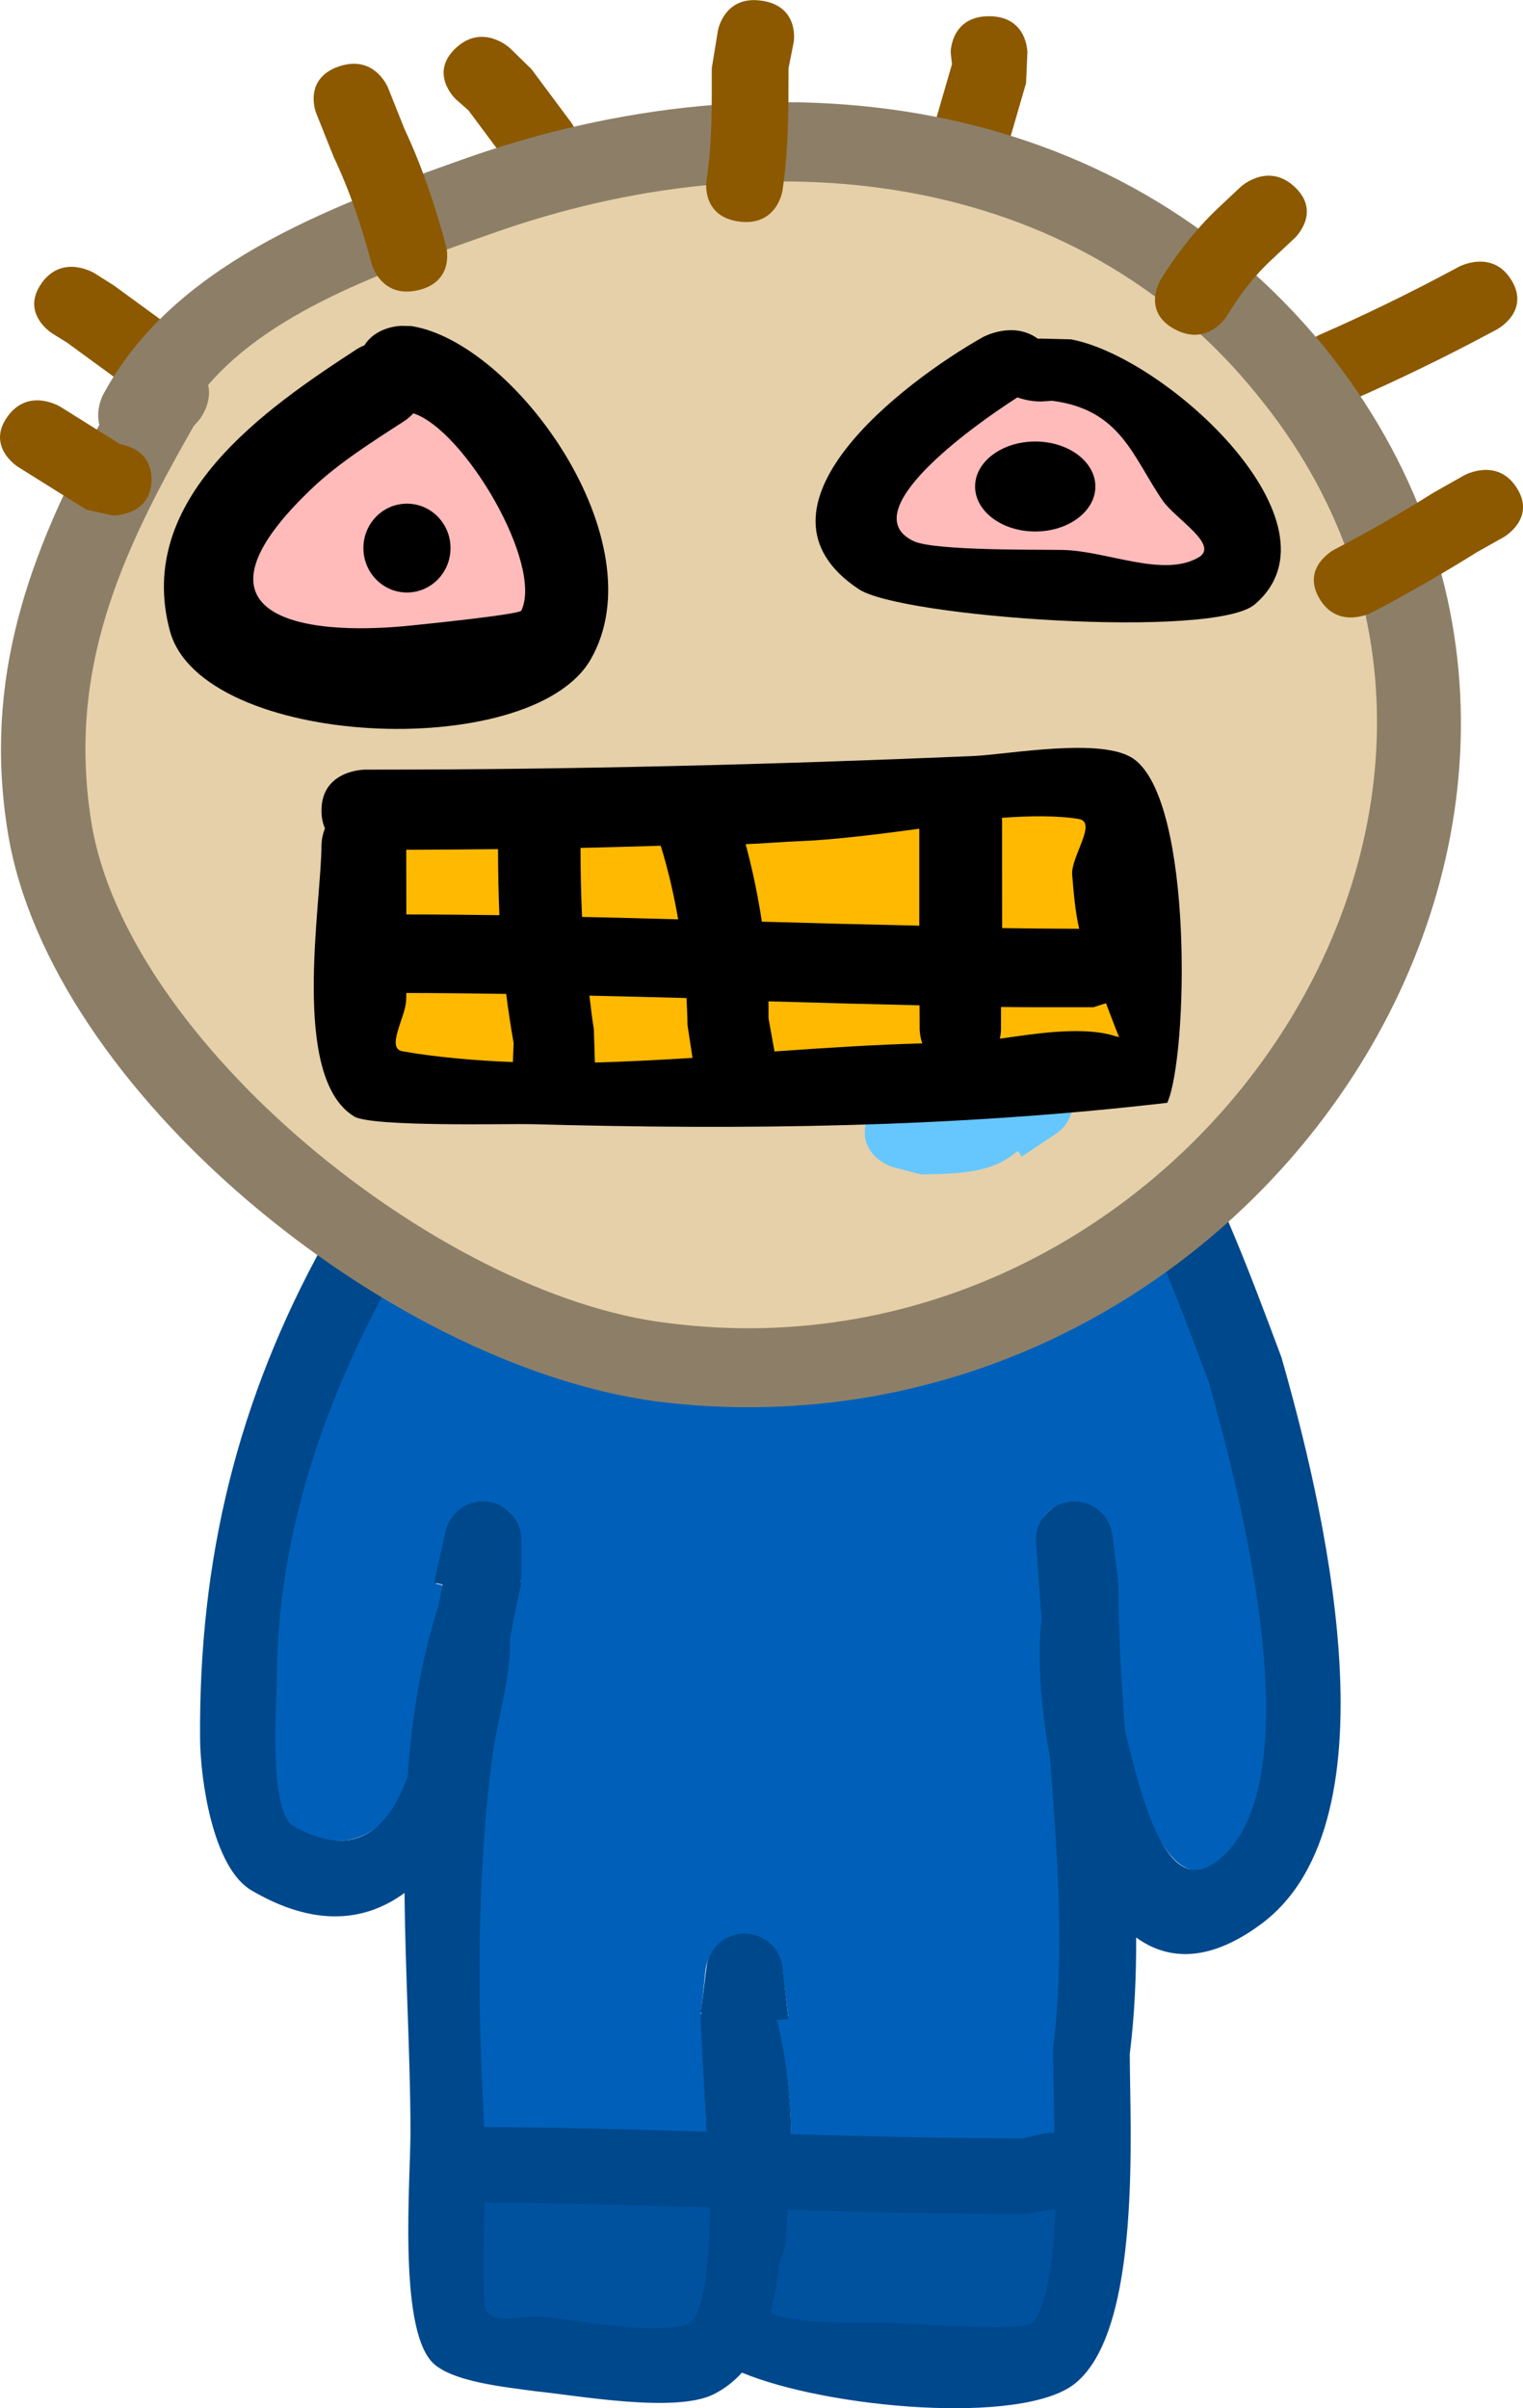 <svg version="1.1" xmlns="http://www.w3.org/2000/svg" xmlns:xlink="http://www.w3.org/1999/xlink" width="29.756" height="47.053" viewBox="0,0,29.756,47.053"><g transform="translate(-224.968,-141.96)"><g data-paper-data="{&quot;isPaintingLayer&quot;:true}" fill-rule="nonzero" stroke="none" stroke-width="0.5" stroke-linecap="butt" stroke-linejoin="miter" stroke-miterlimit="10" stroke-dasharray="" stroke-dashoffset="0" style="mix-blend-mode: normal"><path d="M247.41,165.863l0.222,0.552c0.353,0.823 0.67,1.664 0.985,2.502c0.544,1.907 2.147,7.913 0.18,9.418c-0.923,0.706 -1.508,-0.903 -1.901,-2.572c-0.069,-0.96 -0.122,-1.899 -0.123,-2.85l-0.026,-0.043l0.021,-0.003l-0.107,-0.875c-0.041,-0.375 -0.356,-0.662 -0.742,-0.662c-0.414,0 -0.674,0.271 -0.674,0.685c0,0.021 0.001,0.041 0.003,0.061l0.112,1.497l0.001,-0c-0,0.002 -0.001,0.005 -0.001,0.007c-0.078,0.633 -0.025,1.674 0.172,2.719c0.143,1.908 0.279,3.858 0.044,5.737c-0.002,0.891 0.182,4.866 -0.495,5.346c-0.237,0.168 -2.499,-0.036 -2.888,-0.036c-0.196,-0 -1.76,0.075 -2.123,-0.171c0.085,-0.305 0.141,-0.735 0.179,-1.079c0.065,-0.132 0.115,-0.263 0.121,-0.386c0.084,-1.578 0.124,-2.844 -0.219,-4.219c0,-0.001 -0.002,-0.102 -0.002,-0.103l0.001,-0.006l0.216,-0.024l-0.104,-0.891c-0.037,-0.38 -0.368,-0.677 -0.757,-0.677c-0.386,0 -0.711,0.29 -0.753,0.665l-0.082,0.783l0.019,0.002l-0.024,0.044c-0.001,0.766 0.448,5.89 -0.337,6.118c-0.691,0.201 -2.046,-0.095 -2.745,-0.166c-0.358,-0.05 -0.839,0.181 -1.085,-0.084c-0.131,-0.141 -0.023,-2.349 -0.045,-2.675c-0.181,-2.677 -0.27,-5.564 0.085,-8.223c0.092,-0.692 0.37,-1.574 0.345,-2.298c0.066,-0.359 0.145,-0.724 0.222,-1.081l-0.034,-0.082l0.038,-0l0.003,-0.782c0,-0.414 -0.261,-0.683 -0.676,-0.683c-0.363,0 -0.663,0.254 -0.732,0.597l-0.216,0.98l0.169,0.038c-0.032,0.146 -0.061,0.289 -0.091,0.435c-0.34,1.051 -0.51,2.147 -0.591,3.292c-0.343,0.957 -1.086,1.678 -2.324,0.977c-0.498,-0.282 -0.329,-2.442 -0.329,-2.833c-0.002,-2.711 0.871,-5.356 2.164,-7.721c0.27,-0.055 0.453,-0.267 0.453,-0.267c2.112,-2.502 7.139,-1.171 10.058,-1.302c1.388,-0.063 2.954,-0.308 4.246,0.28z" data-paper-data="{&quot;noHover&quot;:false,&quot;origItem&quot;:[&quot;Path&quot;,{&quot;applyMatrix&quot;:true,&quot;segments&quot;:[[[496.43499,290.36259],[0,0],[-2.5848,-1.17581]],[[487.97232,289.8161],[2.77535,-0.1253],[-5.83683,0.26353]],[[467.94253,292.40451],[4.22399,-5.00478],[0,0]],[[467.04065,292.93661],[0.54007,-0.10999],[-2.58686,4.73015]],[[462.74809,308.31721],[-0.00361,-5.42119],[0.00052,0.7823]],[[463.40716,313.95383],[-0.99603,-0.56354],[2.47697,1.40145]],[[467.85663,312.01728],[-0.68556,1.91418],[0.16213,-2.29009]],[[469.04847,305.38632],[-0.68063,2.10294],[0.05884,-0.29223]],[[469.23279,304.51134],[-0.06392,0.29109],[0,0]],[468.89492,304.43626],[[469.33295,302.4651],[0,0],[0.13765,-0.68639]],[[470.80364,301.26165],[-0.7269,0],[0.82843,0]],[[472.30364,302.76165],[0,-0.82843],[0,0]],[472.30364,304.31721],[472.22701,304.31721],[[472.29469,304.48088],[0,0],[-0.15574,0.71307]],[[471.85883,306.6273],[0.13113,-0.71819],[0.05089,1.4485]],[[471.17926,311.18297],[0.18462,-1.38496],[-0.70876,5.31694]],[[470.96654,327.54421],[-0.3625,-5.35496],[0.04402,0.65029]],[[471.04523,332.88685],[-0.26208,-0.2819],[0.49196,0.52915]],[[473.2066,333.05036],[-0.71548,-0.10061],[1.3984,0.14085]],[[478.67406,333.37583],[-1.38221,0.40107],[1.57041,-0.45568]],[[479.30654,321.33511],[-0.00212,1.5314],[0,0]],[479.35432,321.24715],[479.31523,321.24227],[[479.53498,319.48423],[0,0],[0.08274,-0.75016]],[[481.02587,318.15054],[-0.77221,0],[0.7786,0]],[[482.51869,319.50288],[-0.07417,-0.75912],[0,0]],[482.73891,321.48489],[482.30218,321.53342],[[482.3008,321.54447],[0,0],[0.00001,0.00215]],[[482.30082,321.55093],[-0.00001,-0.00215],[0.68633,2.74861]],[[482.74519,330.18819],[0.16737,-3.1557],[-0.013,0.24515]],[[482.50156,330.95975],[0.12905,-0.26423],[-0.0751,0.68836]],[[482.14107,332.91845],[0.1698,-0.61036],[0.72575,0.49101]],[[486.3685,333.26168],[-0.39266,-0.00064],[0.77885,0.00126]],[[492.12257,333.34191],[-0.47462,0.33694],[1.35326,-0.96069]],[[493.08432,322.66845],[-0.00313,1.78255],[0.46966,-3.75727]],[[492.96593,311.26793],[0.28561,3.81615],[-0.39377,-2.09104]],[[492.63336,305.8747],[-0.15588,1.26694],[0.00057,-0.00467]],[[492.63509,305.8607],[-0.00058,0.00467],[0,0]],[492.63231,305.8609],[[492.41967,302.88397],[0,0],[-0.00326,-0.04034]],[[492.41476,302.76165],[0,0.04118],[0,-0.82843]],[[493.91476,301.26165],[-0.82843,0],[0.77221,0]],[[495.40564,302.59534],[-0.08274,-0.75016],[0,0]],[495.62539,304.35338],[495.58269,304.35872],[[495.63408,304.44622],[0,0],[0.00057,1.90117]],[[495.88986,310.1828],[-0.13802,-1.91996],[0.78614,3.33805]],[[499.49447,315.31377],[-1.84568,1.41247],[3.93334,-3.01012]],[[499.15688,296.56475],[1.08818,3.81386],[-0.62963,-1.67564]],[[497.2027,291.57475],[0.70559,1.64528],[0,0]],[496.76188,290.47383]],&quot;closed&quot;:true}]}" fill="#0060b9"/><path d="M244.957,185.242c-1.521,0 -3.038,-0.038 -4.555,-0.083c-0.009,0.197 -0.019,0.398 -0.029,0.602c-0.006,0.123 -0.057,0.254 -0.122,0.386c-0.038,0.344 -0.095,0.674 -0.18,0.979c0.363,0.246 1.917,0.171 2.114,0.172c0.389,0.001 2.64,0.209 2.877,0.04c0.308,-0.218 0.435,-1.158 0.482,-2.2zM244.957,183.742l0.408,-0.097c0,0 0.084,-0.017 0.201,-0.011c-0.004,-0.721 -0.025,-1.342 -0.025,-1.634c0.235,-1.879 0.084,-3.792 -0.059,-5.7c-0.197,-1.046 -0.244,-2.063 -0.166,-2.697c0,-0.002 0.001,-0.005 0.001,-0.007l-0.001,0l-0.106,-1.488c-0.002,-0.02 -0.002,-0.041 -0.002,-0.061c0,-0.414 0.336,-0.75 0.75,-0.75c0.386,0 0.704,0.292 0.745,0.667l0.11,0.879l-0.021,0.003l0.026,0.044c0,0.951 0.059,1.908 0.128,2.868c0.393,1.669 0.879,3.272 1.802,2.565c1.967,-1.505 0.375,-7.468 -0.169,-9.375c-0.315,-0.838 -0.624,-1.672 -0.977,-2.495l-0.22,-0.55l-0.163,-0.056c-1.292,-0.588 -2.844,-0.336 -4.231,-0.273c-2.918,0.132 -7.903,-1.208 -10.015,1.294c0,0 -0.181,0.211 -0.451,0.266c-1.293,2.365 -2.148,4.98 -2.146,7.69c0,0.391 -0.168,2.537 0.33,2.818c1.238,0.701 1.882,-0.011 2.225,-0.968c0.081,-1.145 0.256,-2.264 0.596,-3.315c0.029,-0.146 0.06,-0.292 0.092,-0.437l-0.169,-0.038l0.219,-0.986c0.069,-0.343 0.372,-0.602 0.735,-0.602c0.414,0 0.75,0.336 0.75,0.75v0.778h-0.038l0.034,0.082c-0.078,0.357 -0.152,0.714 -0.218,1.073c0.025,0.724 -0.247,1.585 -0.34,2.278c-0.314,2.357 -0.297,4.86 -0.163,7.263c1.449,0.007 2.894,0.046 4.337,0.089c-0.041,-1.046 -0.111,-1.98 -0.11,-2.276l0.024,-0.044l-0.02,-0.002l0.11,-0.879c0.041,-0.375 0.359,-0.667 0.745,-0.667c0.389,0 0.709,0.297 0.746,0.676l0.11,0.991l-0.218,0.024l-0.001,0.006c0,0.001 0,0.002 0,0.003c0.182,0.73 0.257,1.459 0.275,2.218c1.509,0.044 3.019,0.082 4.532,0.082zM234.523,187.11c0.246,0.265 0.723,0.031 1.081,0.082c0.699,0.07 2.043,0.363 2.734,0.163c0.338,-0.098 0.444,-1.088 0.454,-2.244c-1.435,-0.043 -2.871,-0.082 -4.312,-0.089c-0.017,0.768 -0.053,1.985 0.043,2.089zM242.929,164.076c1.683,-0.077 3.299,-0.255 4.88,0.393l0.275,0.089c0,0 0.396,0.132 0.499,0.495c0.126,0.13 0.183,0.272 0.183,0.272l0.215,0.539c0.369,0.863 0.694,1.737 1.023,2.616c0.767,2.681 2.353,9.029 -0.391,11.07c-1.006,0.748 -1.814,0.726 -2.447,0.267c0.003,0.763 -0.031,1.523 -0.125,2.278c0.003,1.481 0.237,5.403 -1.075,6.441c-1.033,0.818 -4.823,0.481 -6.502,-0.217c-0.156,0.172 -0.338,0.315 -0.551,0.422c-0.75,0.377 -2.68,0.021 -3.488,-0.059c-0.533,-0.077 -1.671,-0.177 -2.03,-0.585c-0.646,-0.733 -0.406,-3.537 -0.407,-4.493c-0.002,-1.48 -0.102,-3.068 -0.116,-4.658c-0.759,0.557 -1.75,0.68 -2.991,-0.05c-0.764,-0.449 -0.998,-2.195 -1.004,-2.959c-0.026,-3.502 0.725,-6.618 2.428,-9.698c0,0 0.202,-0.364 0.577,-0.399c2.637,-2.957 7.485,-1.601 11.05,-1.764z" fill="#00488c"/><path d="M245.589,185.118c-0.047,1.043 -0.175,2.023 -0.483,2.241c-0.237,0.168 -2.559,-0.018 -2.948,-0.019c-0.196,-0 -1.773,0.046 -2.136,-0.199c0.085,-0.305 0.14,-0.653 0.178,-0.997c0.065,-0.132 0.116,-0.271 0.123,-0.394c0.011,-0.204 0.024,-0.415 0.033,-0.612c1.517,0.045 3.124,0.082 4.646,0.082z" data-paper-data="{&quot;noHover&quot;:false,&quot;origItem&quot;:[&quot;Path&quot;,{&quot;applyMatrix&quot;:true,&quot;selected&quot;:true,&quot;segments&quot;:[[[244.95738,185.24194],[0,0],[-1.52141,0],7],[[240.402,185.15912],[1.51689,0.04468],[-0.00854,0.19733],7],[[240.3726,185.76076],[0.01082,-0.20392],[-0.0065,0.12257],7],[[240.25078,186.14654],[0.06453,-0.13211],[-0.03755,0.34418],7],[[240.07053,187.12589],[0.0849,-0.30518],[0.36288,0.24551],7],[[242.18425,187.29751],[-0.19633,-0.00032],[0.38942,0.00063],7],[[245.06129,187.33762],[-0.23731,0.16847],[0.3077,-0.21844],7],[[245.54308,185.13718],[-0.04713,1.04294],[0,0],7]],&quot;closed&quot;:true}]}" fill="#00529f"/><path d="M234.436,184.997c1.441,0.008 2.965,0.048 4.4,0.091c-0.01,1.156 -0.118,2.196 -0.457,2.294c-0.691,0.201 -2.113,-0.085 -2.812,-0.156c-0.358,-0.05 -0.845,0.168 -1.09,-0.097c-0.096,-0.104 -0.058,-1.365 -0.041,-2.133z" data-paper-data="{&quot;noHover&quot;:false,&quot;origItem&quot;:[&quot;Path&quot;,{&quot;applyMatrix&quot;:true,&quot;selected&quot;:true,&quot;segments&quot;:[[[234.52262,187.11009],[-0.09627,-0.10354],[0.24598,0.26458],7],[[235.6033,187.19185],[-0.35774,-0.0503],[0.6992,0.07043],7],[[238.33703,187.35458],[-0.6911,0.20053],[0.33846,-0.09821],7],[[238.791,185.11062],[-0.01027,1.1559],[-1.43496,-0.04289],7],[[234.47923,185.02116],[1.44072,0.00784],[-0.01706,0.76785],7]],&quot;closed&quot;:true}]}" fill="#00529f"/><path d="M254.498,147.433c0.372,0.612 -0.279,0.961 -0.279,0.961l-0.116,0.062c-0.886,0.475 -1.793,0.916 -2.717,1.321c0,0 -0.68,0.298 -0.997,-0.34c-0.317,-0.638 0.362,-0.936 0.362,-0.936c0.887,-0.388 1.757,-0.812 2.607,-1.268l0.116,-0.062c0,0 0.651,-0.349 1.023,0.262z" fill="#8c5900"/><path d="M244.291,142.277c0.75,0 0.75,0.704 0.75,0.704l-0.026,0.603c-0.111,0.383 -0.222,0.765 -0.333,1.148c0,0 -0.197,0.68 -0.921,0.494c-0.724,-0.185 -0.526,-0.865 -0.526,-0.865c0.111,-0.383 0.222,-0.765 0.333,-1.148l-0.026,-0.232c0,0 0,-0.704 0.75,-0.704z" fill="#8c5900"/><path d="M233.871,142.901c0.53,-0.498 1.061,0 1.061,0l0.417,0.407c0.259,0.348 0.519,0.696 0.778,1.044c0,0 0.43,0.577 -0.184,0.981c-0.614,0.404 -1.045,-0.173 -1.045,-0.173c-0.259,-0.348 -0.519,-0.696 -0.778,-1.044l-0.249,-0.219c0,0 -0.53,-0.498 0,-0.996z" fill="#8c5900"/><path d="M225.778,147.496c0.416,-0.586 1.04,-0.195 1.04,-0.195l0.378,0.239c0.333,0.244 0.667,0.487 1,0.731c0,0 0.592,0.432 0.132,0.989c-0.46,0.556 -1.052,0.124 -1.052,0.124c-0.333,-0.244 -0.667,-0.487 -1,-0.731l-0.289,-0.179c0,0 -0.624,-0.391 -0.208,-0.977z" fill="#8c5900"/><path d="M228.918,150.181l-0.124,0.144c-1.428,2.497 -2.455,4.724 -1.987,7.684c0.676,4.278 6.74,9.214 11.209,9.748c10.126,1.314 17.899,-10.181 11.475,-18.042c-3.59,-4.46 -9.542,-5.039 -14.868,-3.152c-1.85,0.655 -4.242,1.429 -5.544,2.951c0.085,0.351 -0.161,0.665 -0.161,0.665zM226.975,149.686c1.354,-2.538 4.355,-3.663 7.048,-4.617c6.057,-2.147 12.732,-1.324 16.823,3.678c7.273,9.012 -1.421,22.068 -13.059,20.595c-5.248,-0.707 -11.835,-6.074 -12.663,-11.098c-0.495,-3.004 0.407,-5.454 1.785,-7.984c-0.078,-0.295 0.066,-0.575 0.066,-0.575z" data-paper-data="{&quot;index&quot;:null}" fill="#8d7f67"/><path d="M229.034,149.483c1.302,-1.522 3.717,-2.313 5.567,-2.968c5.327,-1.887 11.346,-1.29 14.937,3.169c6.424,7.86 -1.401,19.44 -11.527,18.126c-4.469,-0.535 -10.584,-5.517 -11.26,-9.796c-0.468,-2.96 0.569,-5.222 1.996,-7.719l0.124,-0.145c0,0 0.248,-0.317 0.163,-0.668z" data-paper-data="{&quot;noHover&quot;:false,&quot;origItem&quot;:[&quot;Path&quot;,{&quot;applyMatrix&quot;:true,&quot;segments&quot;:[[461.79205,256.51809],[[461.57425,256.7885],[0,0],[-2.51619,4.68647]],[[458.07109,271.20873],[-0.82414,-5.55431],[1.19129,8.02865]],[[477.82886,289.50257],[-7.87755,-1.00359],[17.84882,2.46512]],[[498.05541,255.64538],[11.32339,14.75074],[-6.32818,-8.36895]],[[471.84818,249.73122],[9.38889,-3.5412],[-3.26121,1.23003]],[[462.07578,255.26964],[2.29549,-2.85706],[0.15045,0.65872]]],&quot;closed&quot;:true}]}" fill="#e6d0a9"/><path d="M241.913,163.81c0.052,-0.155 0.126,-0.265 0.21,-0.342c0.126,-0.426 0.618,-0.497 0.618,-0.497c0.528,-0.074 1.062,-0.116 1.595,-0.117l0.726,-0.104c0.039,-0.006 0.078,-0.009 0.119,-0.009c0.414,0 0.75,0.336 0.75,0.75c0,0.264 -0.137,0.497 -0.344,0.63l-0.657,0.438l-0.075,-0.112c-0.433,0.367 -0.892,0.452 -1.897,0.46l-0.571,-0.15c0,0 -0.712,-0.237 -0.474,-0.949z" fill="#66c7ff"/><path d="M234.949,162.325c-0.055,-0.308 -0.1,-0.613 -0.137,-0.915c-0.62,-0.009 -1.24,-0.015 -1.859,-0.016c-0,0.044 -0,0.089 -0.001,0.133c-0.002,0.317 -0.402,0.891 -0.07,0.95c0.654,0.116 1.345,0.179 2.059,0.206zM236.627,162.063l0.009,0.625c0.599,-0.016 1.206,-0.048 1.813,-0.085l-0.106,-0.609c0,-0.169 -0.003,-0.336 -0.008,-0.501c-0.602,-0.017 -1.204,-0.034 -1.805,-0.048c0.028,0.204 0.06,0.41 0.097,0.618zM240.04,161.862l0.113,0.625c0.953,-0.067 1.889,-0.129 2.778,-0.151c-0.052,-0.151 -0.052,-0.275 -0.052,-0.275c0,-0.142 0,-0.29 0,-0.442c-0.947,-0.021 -1.895,-0.048 -2.843,-0.076c0.002,0.106 0.004,0.212 0.004,0.319zM244.582,158.064c0,0.662 0,1.324 0,1.987c0.481,0.006 0.962,0.01 1.443,0.011c-0.079,-0.328 -0.136,-0.665 -0.165,-1.016c-0.029,-0.349 0.524,-0.975 0.157,-1.038c-0.398,-0.069 -0.898,-0.066 -1.442,-0.025c0.007,0.05 0.007,0.081 0.007,0.081zM244.582,161.661v0.4c0,0 -0,0.075 -0.024,0.179c0.769,-0.109 1.572,-0.255 2.222,-0.028c-0.088,-0.212 -0.173,-0.421 -0.255,-0.629l-0.24,0.079c-0.567,0 -1.134,-0.004 -1.702,-0.012c0,0.004 0,0.008 0,0.012zM232.951,158.596c0,0.4 0.001,0.8 0.002,1.2c0.576,0.001 1.151,0.006 1.727,0.014c-0.018,-0.404 -0.026,-0.811 -0.027,-1.226c-0.568,0.006 -1.136,0.01 -1.702,0.012zM238.174,159.889c-0.079,-0.454 -0.188,-0.906 -0.333,-1.363c-0.495,0.013 -0.991,0.024 -1.486,0.033c0.001,0.436 0.009,0.862 0.03,1.284c0.596,0.014 1.193,0.03 1.789,0.047zM242.88,160.02c0,-0.641 0,-1.28 0,-1.84c-0.82,0.114 -1.618,0.233 -2.231,0.256c-0.353,0.014 -0.707,0.026 -1.061,0.038c0.134,0.492 0.238,0.976 0.311,1.465c0.994,0.029 1.987,0.058 2.98,0.08zM231.317,158.146c-0.042,-0.095 -0.068,-0.21 -0.068,-0.349c0,-0.799 0.851,-0.799 0.851,-0.799h0.142c3.892,0 7.836,-0.099 11.73,-0.265c0.694,-0.03 2.534,-0.377 3.145,0.055c1.176,0.831 1.062,5.811 0.657,6.72c-4.18,0.484 -8.227,0.533 -12.437,0.417c-0.4,-0.011 -3.108,0.06 -3.451,-0.151c-1.252,-0.767 -0.637,-4.15 -0.637,-5.311c0,0 -0,-0.149 0.068,-0.318z" fill="#000000"/><path d="M244.542,157.94c0.544,-0.041 1.107,-0.046 1.505,0.023c0.366,0.063 -0.159,0.739 -0.131,1.088c0.029,0.351 0.059,0.729 0.137,1.057c-0.481,-0.001 -1.023,-0.007 -1.505,-0.014c0,-0.662 -0.002,-1.41 -0.002,-2.072c0,0 0.002,-0.032 -0.005,-0.082z" data-paper-data="{&quot;noHover&quot;:false,&quot;origItem&quot;:[&quot;Path&quot;,{&quot;applyMatrix&quot;:true,&quot;selected&quot;:true,&quot;segments&quot;:[[[244.5817,157.32764],[0,0],[0,0.70501],7],[[244.5817,159.44267],[0,-0.70501],[0.48128,0.00673],7],[[246.02475,159.45484],[-0.48074,-0.00115],[-0.07853,-0.34968],7],[[245.85985,158.37336],[0.02885,0.37358],[-0.02866,-0.37113],7],[[246.01731,157.26781],[0.36606,0.06756],[-0.39806,-0.07347],7],[[244.57517,157.24133],[0.54448,-0.04336],[0.00654,0.05318],7]],&quot;closed&quot;:true}]}" fill="#ffb900"/><path d="M244.527,161.636c0.568,0.007 1.242,0.004 1.809,0.004l0.24,-0.078c0.082,0.208 0.17,0.452 0.257,0.664c-0.65,-0.227 -1.561,-0.08 -2.33,0.029c0.024,-0.104 0.022,-0.187 0.022,-0.187l0.001,-0.42c0,-0.004 0,-0.008 0,-0.012z" data-paper-data="{&quot;noHover&quot;:false,&quot;origItem&quot;:[&quot;Path&quot;,{&quot;applyMatrix&quot;:true,&quot;selected&quot;:true,&quot;segments&quot;:[[[244.5817,161.15716],[0,-0.00416],[0,0],7],[[244.5817,161.58266],[0,0],[0,0],7],[[244.55735,161.77278],[0.02434,-0.11051],[0.76902,-0.1162],7],[[246.77895,161.7433],[-0.64991,-0.242],[-0.08753,-0.22546],7],[[246.52348,161.07353],[0.08207,0.22168],[0,0],7],[[246.28371,161.15716],[0,0],[-0.56696,0],7],[[244.5817,161.14468],[0.56768,0.00794],[0,0.00416],7]],&quot;closed&quot;:true}]}" fill="#ffb900"/><path d="M239.983,161.525c0.948,0.028 2.004,0.057 2.951,0.078c0,0.152 0.002,0.317 0.002,0.459c0,0 -0.001,0.135 0.051,0.285c-0.89,0.022 -1.934,0.09 -2.887,0.157l-0.117,-0.649c0,-0.107 0.002,-0.225 -0.001,-0.331z" data-paper-data="{&quot;noHover&quot;:false,&quot;origItem&quot;:[&quot;Path&quot;,{&quot;applyMatrix&quot;:true,&quot;selected&quot;:true,&quot;segments&quot;:[[[240.04012,161.37064],[0,-0.11415],[0,0],7],[[240.15343,162.03551],[0,0],[0.95273,-0.07099],7],[[242.93186,161.87525],[-0.88964,0.02333],[-0.05217,-0.16028],7],[[242.87969,161.58266],[0,0],[0,-0.15142],7],[[242.87969,161.11187],[0,0.16197],[-0.94716,-0.02263],7],[[240.03651,161.03062],[0.94817,0.02977],[0.00241,0.11257],7]],&quot;closed&quot;:true}]}" fill="#ffb900"/><path d="M239.853,159.969c-0.074,-0.489 -0.183,-1.023 -0.317,-1.515c0.354,-0.012 0.724,-0.046 1.077,-0.059c0.613,-0.024 1.495,-0.129 2.316,-0.243c0,0.56 0,1.254 0,1.895c-0.993,-0.022 -2.082,-0.049 -3.076,-0.078z" data-paper-data="{&quot;noHover&quot;:false,&quot;origItem&quot;:[&quot;Path&quot;,{&quot;applyMatrix&quot;:true,&quot;selected&quot;:true,&quot;segments&quot;:[[[242.87969,159.40986],[-0.99263,-0.02371],[0,-0.68206],7],[[242.87969,157.45086],[0,0.59668],[-0.82031,0.12123],7],[[240.64903,157.72381],[0.61275,-0.02508],[-0.35312,0.01445],7],[[239.58841,157.76441],[0.35392,-0.01262],[0.13437,0.52338],7],[[239.89991,159.32431],[-0.07374,-0.52051],[0.99375,0.03128],7]],&quot;closed&quot;:true}]}" fill="#ffb900"/><path d="M236.34,159.875c-0.02,-0.422 -0.029,-0.912 -0.03,-1.348c0.495,-0.009 1.071,-0.03 1.566,-0.042c0.145,0.457 0.263,0.984 0.342,1.438c-0.596,-0.017 -1.282,-0.034 -1.878,-0.047z" data-paper-data="{&quot;noHover&quot;:false,&quot;origItem&quot;:[&quot;Path&quot;,{&quot;applyMatrix&quot;:true,&quot;selected&quot;:true,&quot;segments&quot;:[[[238.17423,159.27048],[-0.59633,-0.01803],[-0.07895,-0.48342],7],[[237.84135,157.81918],[0.14478,0.48704],[-0.49516,0.01341],7],[[236.35544,157.85406],[0.49534,-0.00984],[0.00104,0.46465],7],[[236.38524,159.22077],[-0.02038,-0.44913],[0.5963,0.01467],7]],&quot;closed&quot;:true}]}" fill="#ffb900"/><path d="M236.483,161.414c0.602,0.014 1.296,0.03 1.898,0.047c0.006,0.165 0.019,0.359 0.019,0.528l0.098,0.641c-0.607,0.038 -1.308,0.075 -1.907,0.091l-0.021,-0.658c-0.037,-0.208 -0.059,-0.444 -0.087,-0.648z" data-paper-data="{&quot;noHover&quot;:false,&quot;origItem&quot;:[&quot;Path&quot;,{&quot;applyMatrix&quot;:true,&quot;selected&quot;:true,&quot;segments&quot;:[[[236.62742,161.58459],[-0.03692,-0.22143],[0,0],7],[[236.63649,162.25],[0,0],[0.59909,-0.01714],7],[[238.44986,162.15913],[-0.60732,0.04029],[0,0],7],[[238.34391,161.51102],[0,0],[0,-0.17971],7],[[238.33551,160.97739],[0.00567,0.17617],[-0.60177,-0.01837],7],[[236.53017,160.92639],[0.60177,0.01518],[0.02809,0.21766],7]],&quot;closed&quot;:true}]}" fill="#ffb900"/><path d="M234.989,162.712c-0.714,-0.027 -1.504,-0.095 -2.158,-0.211c-0.332,-0.059 0.07,-0.684 0.072,-1.001c0,-0.044 0.004,-0.093 0.004,-0.138c0.62,0.001 1.331,0.008 1.951,0.018c0.037,0.302 0.091,0.651 0.145,0.96z" data-paper-data="{&quot;noHover&quot;:false,&quot;origItem&quot;:[&quot;Path&quot;,{&quot;applyMatrix&quot;:true,&quot;selected&quot;:true,&quot;segments&quot;:[[[234.94857,161.8644],[0,0],[-0.05467,-0.32819],7],[[234.81125,160.8904],[0.03733,0.3219],[-0.61991,-0.00989],7],[[232.95203,160.87359],[0.61953,0.00082],[-0.00022,0.04725],7],[[232.95132,161.01533],[0.00026,-0.04725],[-0.00187,0.33801],7],[[232.88157,162.02697],[-0.33212,-0.06287],[0.65393,0.12378],7],[[234.9408,162.24602],[-0.71417,-0.02822],[0,0],7]],&quot;closed&quot;:true}]}" fill="#ffb900"/><path d="M234.698,158.551c0.001,0.415 0.01,0.887 0.027,1.291c-0.576,-0.008 -1.243,-0.014 -1.818,-0.014c-0.001,-0.4 -0.002,-0.864 -0.002,-1.264c0.566,-0.002 1.224,-0.007 1.793,-0.013z" data-paper-data="{&quot;noHover&quot;:false,&quot;origItem&quot;:[&quot;Path&quot;,{&quot;applyMatrix&quot;:true,&quot;selected&quot;:true,&quot;segments&quot;:[[[232.95135,157.89376],[0.56643,-0.00195],[0.00019,0.42592],7],[[232.95324,159.17158],[-0.00071,-0.42596],[0.57554,0.00077],7],[[234.68045,159.18637],[-0.5759,-0.00869],[-0.01781,-0.42977],7],[[234.6535,157.88089],[0.00125,0.44235],[-0.56817,0.00663],7]],&quot;closed&quot;:true}]}" fill="#ffb900"/><path d="M233.032,150.093c-0.09,0.098 -0.172,0.151 -0.172,0.151c-0.602,0.389 -1.214,0.778 -1.735,1.273c-2.595,2.462 -0.394,2.852 1.911,2.604c0.151,-0.016 2.035,-0.184 2.072,-0.263c0.431,-0.91 -1.084,-3.444 -2.076,-3.765zM232.089,148.707c0.236,-0.38 0.727,-0.38 0.727,-0.38l0.188,0.004c2.018,0.315 4.832,4.213 3.503,6.516c-1.171,2.029 -7.599,1.729 -8.219,-0.558c-0.702,-2.593 1.887,-4.357 3.658,-5.511c0,0 0.054,-0.035 0.143,-0.071z" fill="#000000"/><path d="M235.155,153.89c-0.037,0.078 -1.955,0.271 -2.106,0.287c-2.305,0.248 -4.572,-0.221 -1.977,-2.683c0.522,-0.495 1.195,-0.918 1.796,-1.308c0,0 0.085,-0.052 0.176,-0.15c0.992,0.321 2.541,2.943 2.11,3.854z" data-paper-data="{&quot;noHover&quot;:false,&quot;origItem&quot;:[&quot;Path&quot;,{&quot;applyMatrix&quot;:true,&quot;segments&quot;:[[[469.04287,256.09013],[1.74766,0.5551],[-0.1594,0.16912]],[[468.74027,256.35038],[0,0],[-1.06051,0.67239]],[[465.6814,258.5491],[0.91972,-0.85493],[-4.57475,4.25247]],[[469.05023,263.04772],[-4.06251,0.42849],[0.26646,-0.0281]],[[472.70207,262.59413],[-0.06523,0.13503],[0.75962,-1.57261]]],&quot;closed&quot;:true}]}" fill="#ffbaba"/><path d="M232.068,152.669c0,-0.48 0.381,-0.868 0.851,-0.868c0.47,0 0.851,0.389 0.851,0.868c0,0.48 -0.381,0.868 -0.851,0.868c-0.47,0 -0.851,-0.389 -0.851,-0.868z" fill="#000000"/><path d="M244.863,149.766c-0.911,0.581 -3.176,2.182 -1.999,2.746c0.412,0.198 2.503,0.142 2.876,0.153c0.866,0.025 1.899,0.559 2.591,0.168c0.433,-0.245 -0.451,-0.738 -0.701,-1.099c-0.584,-0.844 -0.755,-1.726 -2.105,-1.901l-0.228,0.015c0,0 -0.218,0 -0.434,-0.083zM245.245,148.578c0.033,-0.002 0.053,-0.002 0.053,-0.002l0.597,0.015c1.884,0.356 5.414,3.62 3.589,5.178c-0.8,0.683 -6.907,0.253 -7.736,-0.296c-2.386,-1.582 0.878,-4.053 2.42,-4.924c0,0 0.585,-0.328 1.077,0.029z" fill="#000000"/><path d="M245.292,149.806l0.234,-0.015c1.35,0.174 1.576,1.109 2.16,1.952c0.249,0.36 1.125,0.869 0.692,1.113c-0.692,0.391 -1.763,-0.125 -2.63,-0.15c-0.374,-0.011 -2.521,0.024 -2.933,-0.174c-1.177,-0.564 1.122,-2.227 2.032,-2.808c0.216,0.083 0.445,0.081 0.445,0.081z" data-paper-data="{&quot;noHover&quot;:false,&quot;origItem&quot;:[&quot;Path&quot;,{&quot;applyMatrix&quot;:true,&quot;segments&quot;:[[[489.89726,256.3898],[0.37992,0.19509],[-1.6054,1.3687]],[[486.37332,262.86168],[-2.07425,-1.3294],[0.72648,0.46561]],[[491.44297,263.2222],[-0.6586,-0.02525],[1.52698,0.05855]],[[496.0102,263.61742],[-1.2193,0.92109],[0.76294,-0.57634]],[[494.77513,261.02843],[0.43928,0.84928],[-1.02855,-1.98853]],[[491.06411,256.54916],[2.38001,0.41127],[0,0]],[490.66223,256.58488]],&quot;closed&quot;:true}]}" fill="#ffbaba"/><path d="M244.019,151.466c0,-0.485 0.526,-0.879 1.175,-0.879c0.649,0 1.175,0.394 1.175,0.879c0,0.485 -0.526,0.879 -1.175,0.879c-0.649,0 -1.175,-0.394 -1.175,-0.879z" fill="#000000"/><path d="M231.583,143.261c0.702,-0.247 0.966,0.412 0.966,0.412l0.325,0.815c0.346,0.735 0.602,1.508 0.811,2.288c0,0 0.182,0.683 -0.546,0.854c-0.728,0.171 -0.91,-0.513 -0.91,-0.513c-0.189,-0.715 -0.424,-1.423 -0.744,-2.096l-0.341,-0.854c0,0 -0.263,-0.66 0.439,-0.907z" fill="#8c5900"/><path d="M239.858,141.974c0.74,0.116 0.617,0.811 0.617,0.811l-0.101,0.51c0,0.818 0.003,1.585 -0.119,2.396c0,0 -0.106,0.697 -0.849,0.598c-0.742,-0.1 -0.636,-0.797 -0.636,-0.797c0.115,-0.743 0.104,-1.445 0.104,-2.196l0.121,-0.742c0,0 0.123,-0.695 0.863,-0.579z" fill="#8c5900"/><path d="M250.265,145.614c0.53,0.498 0,0.996 0,0.996l-0.444,0.417c-0.349,0.322 -0.64,0.703 -0.879,1.104c0,0 -0.372,0.612 -1.023,0.262c-0.651,-0.349 -0.279,-0.961 -0.279,-0.961c0.312,-0.505 0.684,-0.985 1.121,-1.401l0.444,-0.417c0,0 0.53,-0.498 1.061,0z" fill="#8c5900"/><path d="M254.601,151.49c0.386,0.604 -0.257,0.967 -0.257,0.967l-0.525,0.295c-0.667,0.417 -1.351,0.812 -2.052,1.178c0,0 -0.656,0.342 -1.02,-0.274c-0.364,-0.616 0.291,-0.958 0.291,-0.958c0.665,-0.347 1.315,-0.721 1.948,-1.118l0.586,-0.331c0,0 0.643,-0.362 1.029,0.242z" fill="#8c5900"/><path d="M227.319,150.641c0.217,0.039 0.61,0.179 0.61,0.69c0,0.704 -0.75,0.704 -0.75,0.704l-0.527,-0.118c-0.444,-0.278 -0.889,-0.557 -1.333,-0.835c0,0 -0.624,-0.391 -0.208,-0.977c0.416,-0.586 1.04,-0.195 1.04,-0.195c0.389,0.244 0.779,0.488 1.168,0.731z" fill="#8c5900"/></g></g></svg>